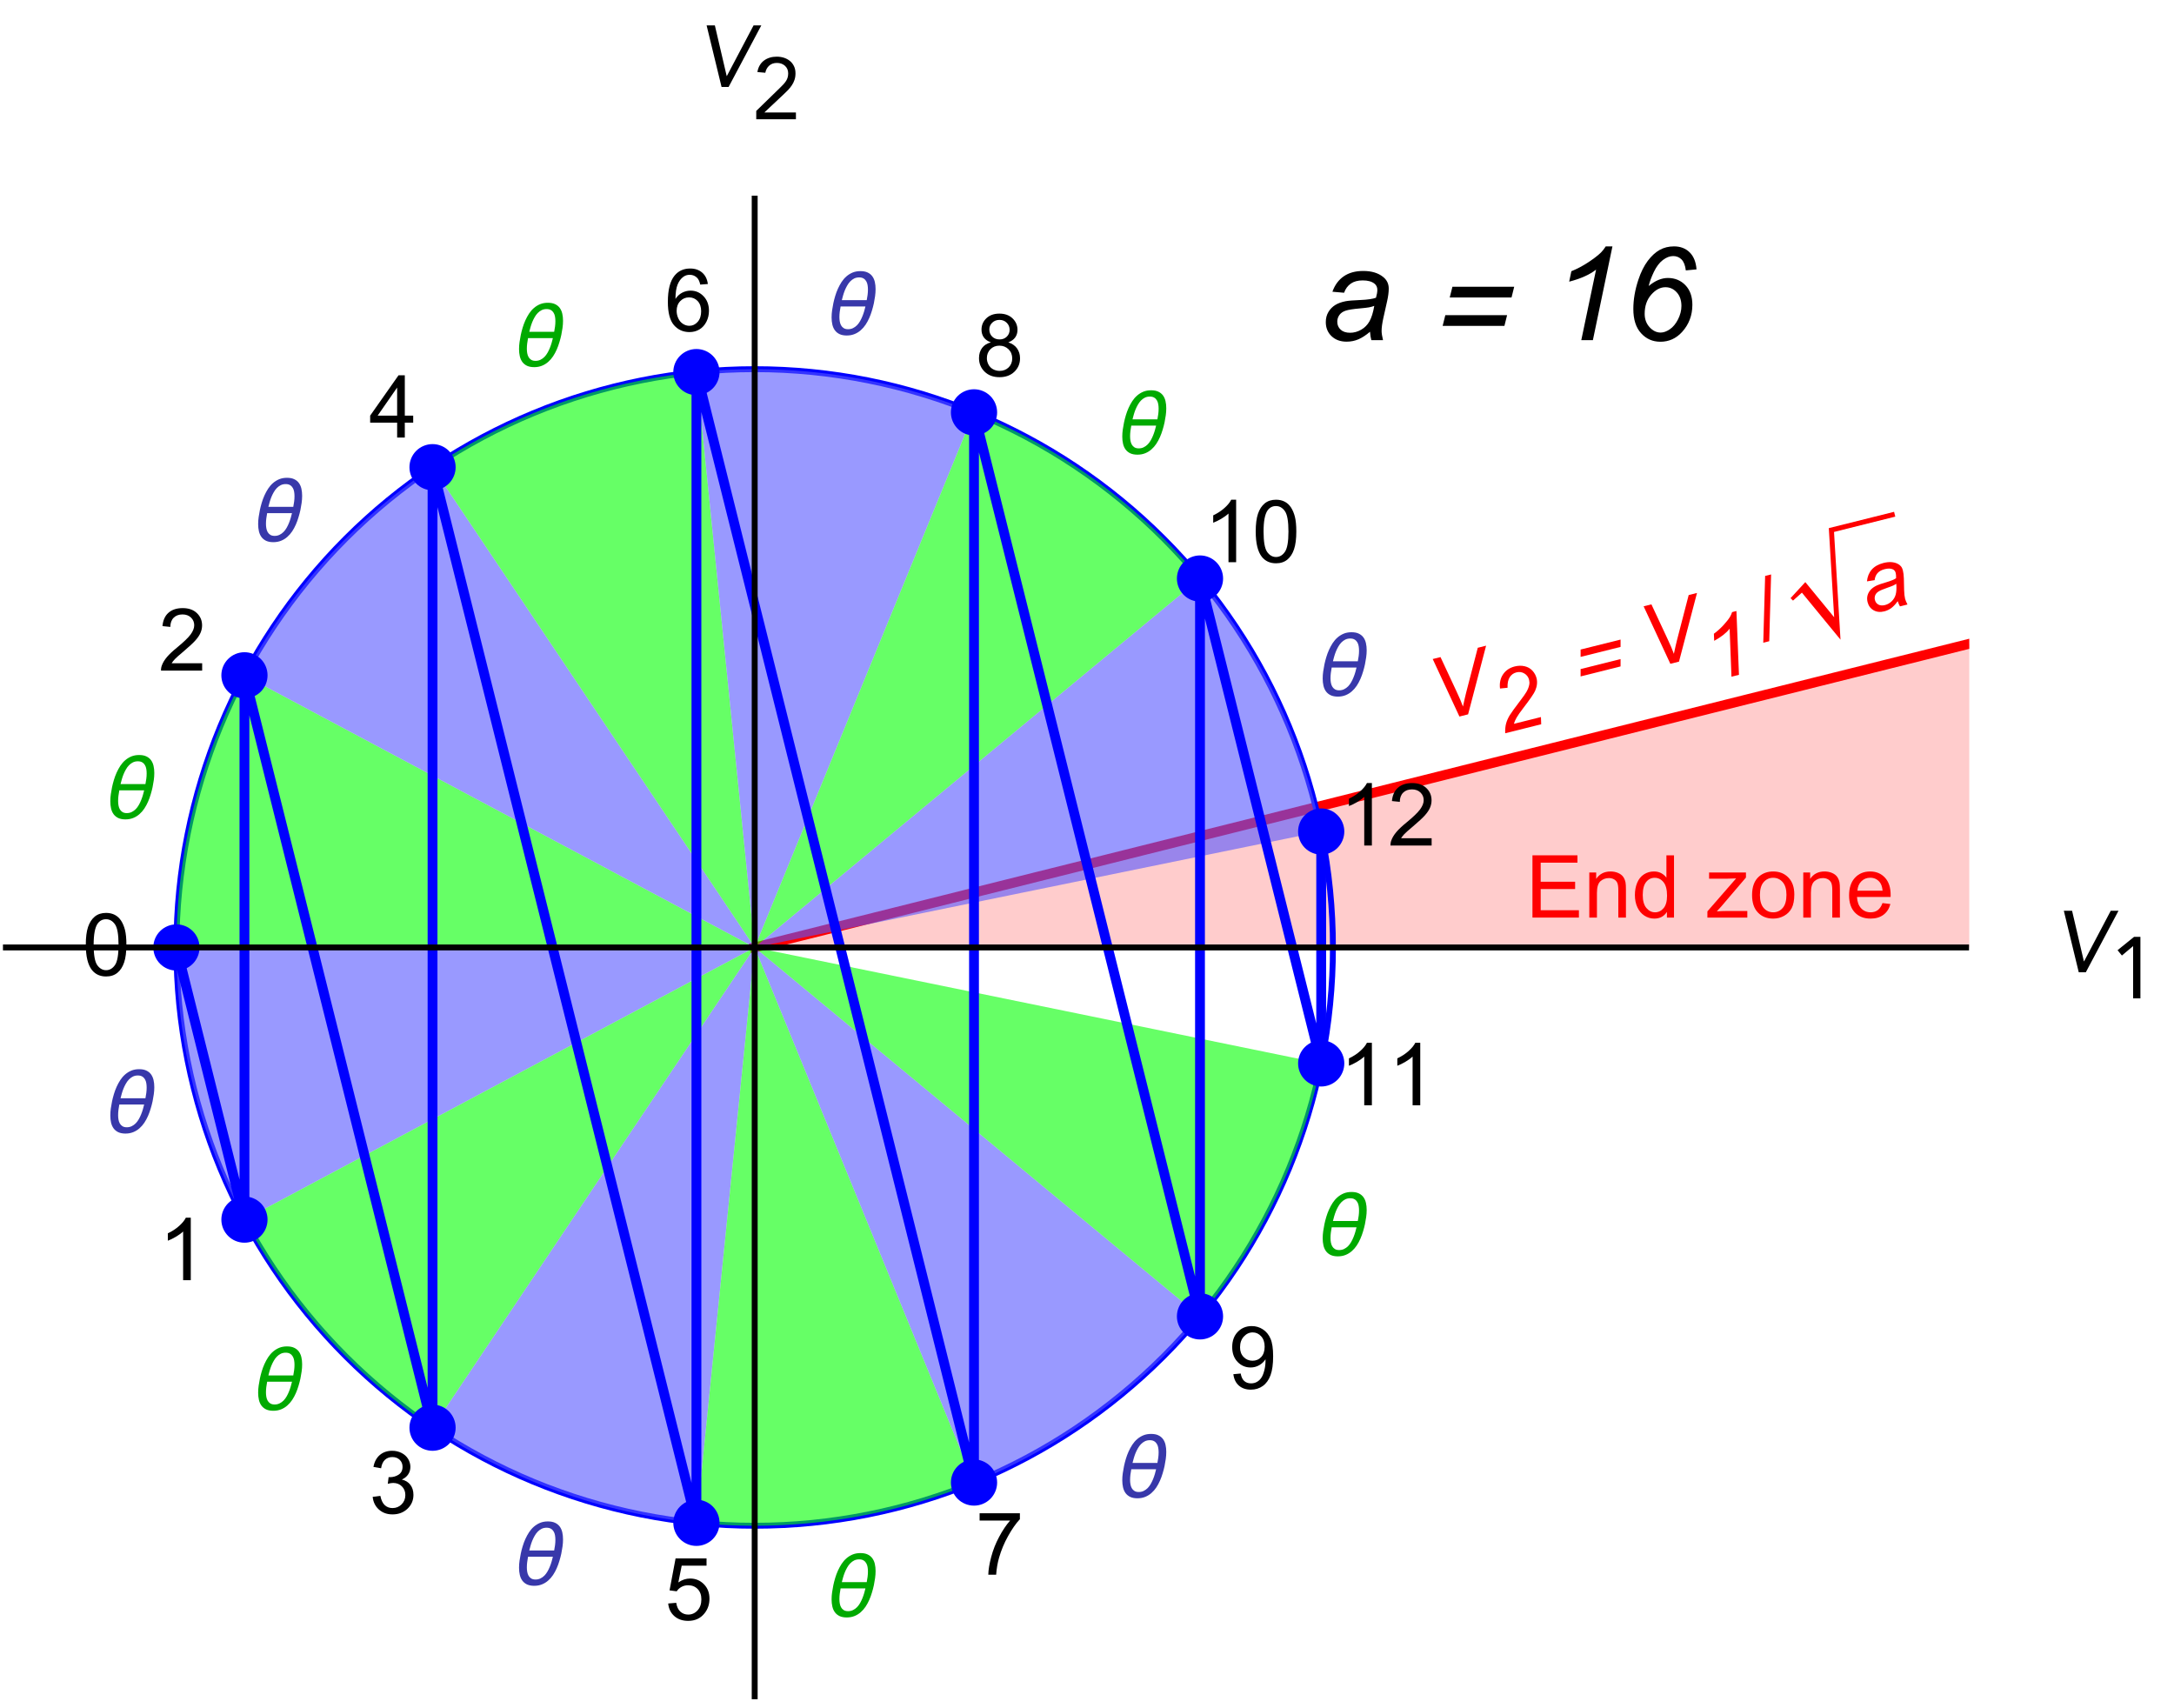 <?xml version="1.0" encoding="UTF-8"?>
<svg xmlns="http://www.w3.org/2000/svg" xmlns:xlink="http://www.w3.org/1999/xlink" width="350pt" height="275pt" viewBox="0 0 350 275" version="1.1">
<defs>
<g>
<symbol overflow="visible" id="glyph0-0">
<path style="stroke:none;" d=""/>
</symbol>
<symbol overflow="visible" id="glyph0-1">
<path style="stroke:none;" d="M 0.582 -4.941 C 0.582 -6.125 0.703 -7.082 0.945 -7.805 C 1.191 -8.527 1.555 -9.082 2.035 -9.477 C 2.516 -9.867 3.121 -10.062 3.848 -10.062 C 4.387 -10.062 4.859 -9.953 5.266 -9.738 C 5.672 -9.523 6.004 -9.211 6.27 -8.801 C 6.531 -8.395 6.742 -7.898 6.891 -7.312 C 7.039 -6.727 7.117 -5.938 7.117 -4.941 C 7.117 -3.766 6.996 -2.816 6.754 -2.094 C 6.512 -1.371 6.152 -0.816 5.672 -0.422 C 5.191 -0.027 4.582 0.172 3.848 0.172 C 2.883 0.172 2.125 -0.176 1.57 -0.867 C 0.91 -1.703 0.582 -3.059 0.582 -4.941 Z M 1.844 -4.941 C 1.844 -3.297 2.039 -2.203 2.422 -1.656 C 2.809 -1.113 3.285 -0.84 3.848 -0.84 C 4.414 -0.84 4.891 -1.113 5.273 -1.66 C 5.66 -2.207 5.852 -3.301 5.852 -4.941 C 5.852 -6.594 5.66 -7.688 5.273 -8.23 C 4.891 -8.773 4.41 -9.043 3.836 -9.043 C 3.27 -9.043 2.82 -8.805 2.48 -8.328 C 2.059 -7.715 1.844 -6.586 1.844 -4.941 Z M 1.844 -4.941 "/>
</symbol>
<symbol overflow="visible" id="glyph0-2">
<path style="stroke:none;" d="M 5.215 0 L 3.984 0 L 3.984 -7.84 C 3.688 -7.559 3.301 -7.277 2.82 -6.992 C 2.34 -6.711 1.906 -6.5 1.523 -6.359 L 1.523 -7.547 C 2.211 -7.871 2.812 -8.262 3.328 -8.723 C 3.844 -9.184 4.207 -9.629 4.422 -10.062 L 5.215 -10.062 Z M 5.215 0 "/>
</symbol>
<symbol overflow="visible" id="glyph0-3">
<path style="stroke:none;" d="M 7.047 -1.184 L 7.047 0 L 0.422 0 C 0.414 -0.297 0.461 -0.582 0.566 -0.855 C 0.734 -1.305 1.008 -1.75 1.379 -2.188 C 1.75 -2.625 2.285 -3.133 2.988 -3.703 C 4.078 -4.598 4.812 -5.305 5.195 -5.828 C 5.578 -6.352 5.77 -6.844 5.77 -7.309 C 5.77 -7.797 5.594 -8.207 5.246 -8.543 C 4.898 -8.875 4.445 -9.043 3.883 -9.043 C 3.289 -9.043 2.816 -8.867 2.461 -8.512 C 2.105 -8.156 1.926 -7.664 1.922 -7.035 L 0.656 -7.164 C 0.742 -8.109 1.07 -8.828 1.633 -9.32 C 2.199 -9.816 2.957 -10.062 3.91 -10.062 C 4.871 -10.062 5.633 -9.797 6.195 -9.262 C 6.754 -8.73 7.035 -8.07 7.035 -7.281 C 7.035 -6.879 6.953 -6.484 6.789 -6.098 C 6.625 -5.711 6.352 -5.301 5.973 -4.875 C 5.59 -4.445 4.957 -3.859 4.074 -3.109 C 3.336 -2.492 2.863 -2.07 2.652 -1.848 C 2.441 -1.629 2.27 -1.406 2.133 -1.184 Z M 7.047 -1.184 "/>
</symbol>
<symbol overflow="visible" id="glyph0-4">
<path style="stroke:none;" d="M 0.586 -2.645 L 1.82 -2.809 C 1.961 -2.113 2.199 -1.609 2.539 -1.301 C 2.879 -0.992 3.293 -0.84 3.781 -0.84 C 4.359 -0.84 4.848 -1.043 5.246 -1.441 C 5.645 -1.844 5.844 -2.34 5.844 -2.934 C 5.844 -3.5 5.66 -3.965 5.289 -4.332 C 4.922 -4.699 4.453 -4.883 3.883 -4.883 C 3.648 -4.883 3.359 -4.836 3.016 -4.742 L 3.152 -5.824 C 3.234 -5.816 3.301 -5.812 3.352 -5.812 C 3.875 -5.812 4.344 -5.945 4.766 -6.219 C 5.184 -6.492 5.395 -6.914 5.395 -7.484 C 5.395 -7.938 5.242 -8.309 4.938 -8.605 C 4.633 -8.902 4.234 -9.051 3.754 -9.051 C 3.273 -9.051 2.875 -8.898 2.555 -8.602 C 2.238 -8.301 2.031 -7.848 1.941 -7.246 L 0.711 -7.465 C 0.859 -8.289 1.203 -8.93 1.734 -9.383 C 2.27 -9.836 2.934 -10.062 3.727 -10.062 C 4.273 -10.062 4.777 -9.945 5.234 -9.711 C 5.695 -9.477 6.047 -9.156 6.293 -8.75 C 6.535 -8.344 6.656 -7.914 6.656 -7.457 C 6.656 -7.023 6.543 -6.633 6.309 -6.273 C 6.078 -5.918 5.734 -5.637 5.277 -5.43 C 5.871 -5.293 6.328 -5.008 6.656 -4.578 C 6.984 -4.148 7.148 -3.605 7.148 -2.961 C 7.148 -2.086 6.832 -1.344 6.195 -0.734 C 5.555 -0.125 4.75 0.18 3.773 0.18 C 2.895 0.18 2.164 -0.086 1.582 -0.609 C 1 -1.133 0.672 -1.812 0.586 -2.645 Z M 0.586 -2.645 "/>
</symbol>
<symbol overflow="visible" id="glyph0-5">
<path style="stroke:none;" d="M 4.523 0 L 4.523 -2.398 L 0.18 -2.398 L 0.18 -3.527 L 4.75 -10.023 L 5.758 -10.023 L 5.758 -3.527 L 7.109 -3.527 L 7.109 -2.398 L 5.758 -2.398 L 5.758 0 Z M 4.523 -3.527 L 4.523 -8.047 L 1.387 -3.527 Z M 4.523 -3.527 "/>
</symbol>
<symbol overflow="visible" id="glyph0-6">
<path style="stroke:none;" d="M 0.582 -2.625 L 1.875 -2.734 C 1.969 -2.105 2.191 -1.633 2.539 -1.316 C 2.887 -1 3.309 -0.84 3.801 -0.84 C 4.395 -0.84 4.895 -1.062 5.305 -1.512 C 5.715 -1.957 5.922 -2.551 5.922 -3.289 C 5.922 -3.992 5.723 -4.543 5.328 -4.949 C 4.934 -5.355 4.418 -5.559 3.781 -5.559 C 3.383 -5.559 3.027 -5.469 2.707 -5.289 C 2.387 -5.109 2.137 -4.875 1.953 -4.586 L 0.801 -4.738 L 1.77 -9.883 L 6.754 -9.883 L 6.754 -8.711 L 2.754 -8.711 L 2.215 -6.016 C 2.816 -6.434 3.449 -6.645 4.109 -6.645 C 4.984 -6.645 5.723 -6.34 6.324 -5.734 C 6.926 -5.129 7.227 -4.352 7.227 -3.398 C 7.227 -2.492 6.961 -1.707 6.434 -1.047 C 5.789 -0.234 4.914 0.172 3.801 0.172 C 2.891 0.172 2.145 -0.086 1.57 -0.594 C 0.992 -1.105 0.664 -1.781 0.582 -2.625 Z M 0.582 -2.625 "/>
</symbol>
<symbol overflow="visible" id="glyph0-7">
<path style="stroke:none;" d="M 6.965 -7.566 L 5.742 -7.473 C 5.633 -7.953 5.477 -8.305 5.277 -8.523 C 4.945 -8.875 4.535 -9.051 4.047 -9.051 C 3.656 -9.051 3.312 -8.941 3.016 -8.723 C 2.629 -8.441 2.32 -8.027 2.098 -7.484 C 1.875 -6.941 1.758 -6.172 1.75 -5.168 C 2.047 -5.617 2.41 -5.953 2.836 -6.172 C 3.266 -6.391 3.715 -6.5 4.184 -6.5 C 5.004 -6.5 5.703 -6.199 6.277 -5.594 C 6.855 -4.992 7.145 -4.211 7.145 -3.254 C 7.145 -2.625 7.008 -2.039 6.738 -1.5 C 6.465 -0.961 6.094 -0.547 5.617 -0.258 C 5.145 0.027 4.609 0.172 4.008 0.172 C 2.98 0.172 2.145 -0.207 1.496 -0.961 C 0.852 -1.715 0.527 -2.957 0.527 -4.688 C 0.527 -6.625 0.883 -8.035 1.602 -8.914 C 2.227 -9.68 3.066 -10.062 4.121 -10.062 C 4.91 -10.062 5.555 -9.84 6.059 -9.398 C 6.562 -8.957 6.867 -8.348 6.965 -7.566 Z M 1.941 -3.246 C 1.941 -2.824 2.031 -2.418 2.211 -2.031 C 2.391 -1.645 2.645 -1.348 2.969 -1.145 C 3.289 -0.941 3.629 -0.84 3.984 -0.84 C 4.504 -0.84 4.953 -1.051 5.324 -1.469 C 5.699 -1.891 5.887 -2.457 5.887 -3.18 C 5.887 -3.871 5.703 -4.418 5.332 -4.816 C 4.961 -5.215 4.5 -5.414 3.938 -5.414 C 3.383 -5.414 2.91 -5.215 2.523 -4.816 C 2.137 -4.418 1.941 -3.895 1.941 -3.246 Z M 1.941 -3.246 "/>
</symbol>
<symbol overflow="visible" id="glyph0-8">
<path style="stroke:none;" d="M 0.664 -8.711 L 0.664 -9.891 L 7.148 -9.891 L 7.148 -8.934 C 6.512 -8.254 5.879 -7.352 5.254 -6.227 C 4.625 -5.102 4.141 -3.945 3.801 -2.754 C 3.555 -1.914 3.398 -1 3.328 0 L 2.062 0 C 2.078 -0.789 2.234 -1.742 2.531 -2.859 C 2.828 -3.977 3.25 -5.051 3.805 -6.086 C 4.359 -7.125 4.945 -8 5.57 -8.711 Z M 0.664 -8.711 "/>
</symbol>
<symbol overflow="visible" id="glyph0-9">
<path style="stroke:none;" d="M 2.477 -5.434 C 1.965 -5.621 1.586 -5.887 1.34 -6.234 C 1.094 -6.582 0.969 -6.996 0.969 -7.477 C 0.969 -8.207 1.234 -8.82 1.758 -9.316 C 2.281 -9.812 2.977 -10.062 3.848 -10.062 C 4.723 -10.062 5.43 -9.809 5.961 -9.301 C 6.492 -8.793 6.762 -8.172 6.762 -7.445 C 6.762 -6.98 6.641 -6.574 6.395 -6.23 C 6.152 -5.887 5.781 -5.621 5.285 -5.434 C 5.898 -5.234 6.367 -4.91 6.688 -4.465 C 7.008 -4.016 7.172 -3.484 7.172 -2.863 C 7.172 -2.008 6.867 -1.289 6.262 -0.703 C 5.656 -0.121 4.859 0.172 3.867 0.172 C 2.879 0.172 2.082 -0.121 1.477 -0.707 C 0.871 -1.293 0.566 -2.023 0.566 -2.898 C 0.566 -3.551 0.734 -4.098 1.062 -4.535 C 1.395 -4.977 1.863 -5.273 2.477 -5.434 Z M 2.227 -7.52 C 2.227 -7.047 2.383 -6.656 2.688 -6.359 C 2.992 -6.059 3.387 -5.906 3.875 -5.906 C 4.352 -5.906 4.738 -6.055 5.043 -6.355 C 5.344 -6.652 5.496 -7.02 5.496 -7.453 C 5.496 -7.902 5.34 -8.281 5.027 -8.59 C 4.715 -8.898 4.328 -9.051 3.863 -9.051 C 3.395 -9.051 3.004 -8.898 2.695 -8.602 C 2.383 -8.301 2.227 -7.938 2.227 -7.52 Z M 1.832 -2.891 C 1.832 -2.539 1.914 -2.203 2.082 -1.875 C 2.25 -1.547 2.496 -1.289 2.824 -1.109 C 3.152 -0.93 3.504 -0.84 3.883 -0.84 C 4.469 -0.84 4.957 -1.031 5.34 -1.406 C 5.723 -1.785 5.914 -2.266 5.914 -2.852 C 5.914 -3.445 5.715 -3.934 5.32 -4.32 C 4.926 -4.707 4.434 -4.902 3.844 -4.902 C 3.266 -4.902 2.785 -4.711 2.402 -4.328 C 2.023 -3.945 1.832 -3.465 1.832 -2.891 Z M 1.832 -2.891 "/>
</symbol>
<symbol overflow="visible" id="glyph0-10">
<path style="stroke:none;" d="M 0.766 -2.316 L 1.949 -2.426 C 2.047 -1.871 2.238 -1.469 2.523 -1.219 C 2.805 -0.969 3.168 -0.84 3.609 -0.84 C 3.988 -0.84 4.32 -0.926 4.605 -1.102 C 4.891 -1.273 5.121 -1.504 5.305 -1.793 C 5.488 -2.082 5.641 -2.477 5.762 -2.969 C 5.887 -3.461 5.945 -3.961 5.945 -4.469 C 5.945 -4.523 5.945 -4.609 5.941 -4.719 C 5.695 -4.324 5.359 -4.008 4.934 -3.762 C 4.508 -3.52 4.043 -3.398 3.547 -3.398 C 2.719 -3.398 2.016 -3.699 1.441 -4.301 C 0.867 -4.902 0.582 -5.695 0.582 -6.68 C 0.582 -7.695 0.879 -8.512 1.48 -9.133 C 2.078 -9.754 2.828 -10.062 3.734 -10.062 C 4.383 -10.062 4.98 -9.887 5.52 -9.535 C 6.059 -9.184 6.469 -8.684 6.75 -8.035 C 7.031 -7.387 7.172 -6.445 7.172 -5.215 C 7.172 -3.934 7.031 -2.914 6.754 -2.156 C 6.477 -1.398 6.062 -0.82 5.512 -0.422 C 4.965 -0.027 4.32 0.172 3.582 0.172 C 2.797 0.172 2.156 -0.047 1.66 -0.48 C 1.164 -0.918 0.867 -1.527 0.766 -2.316 Z M 5.805 -6.742 C 5.805 -7.445 5.617 -8.008 5.238 -8.422 C 4.863 -8.836 4.41 -9.043 3.883 -9.043 C 3.336 -9.043 2.859 -8.82 2.453 -8.375 C 2.047 -7.93 1.844 -7.348 1.844 -6.637 C 1.844 -6 2.039 -5.48 2.422 -5.082 C 2.809 -4.684 3.285 -4.484 3.848 -4.484 C 4.418 -4.484 4.887 -4.684 5.254 -5.082 C 5.621 -5.48 5.805 -6.035 5.805 -6.742 Z M 5.805 -6.742 "/>
</symbol>
<symbol overflow="visible" id="glyph0-11">
<path style="stroke:none;" d="M 1.109 0 L 1.109 -10.023 L 8.352 -10.023 L 8.352 -8.84 L 2.434 -8.84 L 2.434 -5.77 L 7.977 -5.77 L 7.977 -4.594 L 2.434 -4.594 L 2.434 -1.184 L 8.586 -1.184 L 8.586 0 Z M 1.109 0 "/>
</symbol>
<symbol overflow="visible" id="glyph0-12">
<path style="stroke:none;" d="M 0.922 0 L 0.922 -7.258 L 2.031 -7.258 L 2.031 -6.227 C 2.562 -7.023 3.332 -7.422 4.34 -7.422 C 4.777 -7.422 5.18 -7.344 5.547 -7.188 C 5.914 -7.031 6.188 -6.824 6.371 -6.57 C 6.555 -6.312 6.68 -6.012 6.754 -5.66 C 6.801 -5.434 6.82 -5.035 6.82 -4.465 L 6.82 0 L 5.594 0 L 5.594 -4.414 C 5.594 -4.918 5.543 -5.293 5.449 -5.539 C 5.352 -5.789 5.184 -5.988 4.938 -6.137 C 4.695 -6.285 4.41 -6.359 4.082 -6.359 C 3.559 -6.359 3.105 -6.191 2.723 -5.859 C 2.344 -5.527 2.152 -4.895 2.152 -3.965 L 2.152 0 Z M 0.922 0 "/>
</symbol>
<symbol overflow="visible" id="glyph0-13">
<path style="stroke:none;" d="M 5.633 0 L 5.633 -0.914 C 5.172 -0.195 4.496 0.164 3.602 0.164 C 3.023 0.164 2.492 0.004 2.008 -0.312 C 1.523 -0.633 1.145 -1.078 0.879 -1.652 C 0.613 -2.223 0.477 -2.879 0.477 -3.625 C 0.477 -4.348 0.598 -5.004 0.84 -5.594 C 1.082 -6.184 1.445 -6.637 1.93 -6.953 C 2.41 -7.266 2.949 -7.422 3.547 -7.422 C 3.984 -7.422 4.375 -7.332 4.719 -7.148 C 5.059 -6.961 5.336 -6.723 5.551 -6.426 L 5.551 -10.023 L 6.773 -10.023 L 6.773 0 Z M 1.742 -3.625 C 1.742 -2.695 1.938 -2 2.332 -1.539 C 2.723 -1.078 3.188 -0.848 3.719 -0.848 C 4.258 -0.848 4.715 -1.066 5.09 -1.508 C 5.465 -1.945 5.652 -2.617 5.652 -3.52 C 5.652 -4.516 5.461 -5.242 5.078 -5.707 C 4.695 -6.172 4.227 -6.406 3.664 -6.406 C 3.117 -6.406 2.66 -6.184 2.293 -5.734 C 1.926 -5.289 1.742 -4.586 1.742 -3.625 Z M 1.742 -3.625 "/>
</symbol>
<symbol overflow="visible" id="glyph0-14">
<path style="stroke:none;" d="M 0.273 0 L 0.273 -1 L 4.895 -6.305 C 4.371 -6.277 3.906 -6.262 3.508 -6.262 L 0.547 -6.262 L 0.547 -7.258 L 6.48 -7.258 L 6.48 -6.445 L 2.551 -1.84 L 1.789 -1 C 2.344 -1.039 2.859 -1.059 3.344 -1.059 L 6.699 -1.059 L 6.699 0 Z M 0.273 0 "/>
</symbol>
<symbol overflow="visible" id="glyph0-15">
<path style="stroke:none;" d="M 0.465 -3.629 C 0.465 -4.973 0.84 -5.969 1.586 -6.617 C 2.211 -7.156 2.973 -7.422 3.867 -7.422 C 4.867 -7.422 5.684 -7.098 6.316 -6.441 C 6.949 -5.789 7.266 -4.887 7.266 -3.734 C 7.266 -2.797 7.125 -2.062 6.848 -1.527 C 6.566 -0.992 6.156 -0.578 5.621 -0.281 C 5.086 0.016 4.504 0.164 3.867 0.164 C 2.852 0.164 2.031 -0.16 1.406 -0.812 C 0.777 -1.465 0.465 -2.402 0.465 -3.629 Z M 1.73 -3.629 C 1.73 -2.699 1.934 -2.004 2.336 -1.543 C 2.742 -1.078 3.254 -0.848 3.867 -0.848 C 4.48 -0.848 4.988 -1.078 5.395 -1.547 C 5.801 -2.012 6 -2.719 6 -3.672 C 6 -4.57 5.797 -5.25 5.391 -5.711 C 4.984 -6.172 4.477 -6.406 3.867 -6.406 C 3.254 -6.406 2.742 -6.176 2.336 -5.715 C 1.93 -5.254 1.73 -4.559 1.73 -3.629 Z M 1.73 -3.629 "/>
</symbol>
<symbol overflow="visible" id="glyph0-16">
<path style="stroke:none;" d="M 5.891 -2.336 L 7.164 -2.18 C 6.965 -1.438 6.594 -0.859 6.051 -0.453 C 5.508 -0.043 4.816 0.164 3.973 0.164 C 2.91 0.164 2.066 -0.164 1.445 -0.816 C 0.824 -1.469 0.512 -2.387 0.512 -3.57 C 0.512 -4.789 0.828 -5.738 1.457 -6.414 C 2.086 -7.086 2.902 -7.422 3.902 -7.422 C 4.875 -7.422 5.668 -7.094 6.281 -6.434 C 6.898 -5.773 7.203 -4.844 7.203 -3.645 C 7.203 -3.57 7.203 -3.461 7.199 -3.316 L 1.785 -3.316 C 1.828 -2.52 2.055 -1.906 2.461 -1.484 C 2.867 -1.059 3.371 -0.848 3.977 -0.848 C 4.43 -0.848 4.816 -0.965 5.133 -1.203 C 5.453 -1.441 5.707 -1.82 5.891 -2.336 Z M 1.852 -4.328 L 5.906 -4.328 C 5.852 -4.938 5.695 -5.395 5.441 -5.703 C 5.051 -6.176 4.543 -6.414 3.918 -6.414 C 3.352 -6.414 2.875 -6.223 2.492 -5.844 C 2.105 -5.465 1.895 -4.961 1.852 -4.328 Z M 1.852 -4.328 "/>
</symbol>
<symbol overflow="visible" id="glyph1-0">
<path style="stroke:none;" d=""/>
</symbol>
<symbol overflow="visible" id="glyph1-1">
<path style="stroke:none;" d="M 8.496 -7.293 C 8.496 -6.906 8.469 -6.523 8.414 -6.145 C 8.359 -5.766 8.293 -5.391 8.219 -5.012 C 8.137 -4.633 8.035 -4.242 7.914 -3.844 C 7.797 -3.441 7.652 -3.047 7.484 -2.664 C 7.316 -2.277 7.117 -1.914 6.891 -1.57 C 6.664 -1.23 6.402 -0.93 6.105 -0.672 C 5.809 -0.41 5.473 -0.203 5.102 -0.055 C 4.73 0.094 4.316 0.172 3.855 0.172 C 3.395 0.172 3.012 0.098 2.699 -0.047 C 2.391 -0.195 2.141 -0.398 1.949 -0.656 C 1.758 -0.914 1.621 -1.223 1.539 -1.574 C 1.457 -1.93 1.414 -2.312 1.414 -2.727 C 1.414 -3.113 1.441 -3.496 1.496 -3.875 C 1.551 -4.254 1.617 -4.633 1.695 -5.012 C 1.773 -5.383 1.871 -5.773 1.992 -6.176 C 2.113 -6.578 2.258 -6.973 2.43 -7.355 C 2.602 -7.738 2.801 -8.102 3.023 -8.445 C 3.25 -8.789 3.512 -9.094 3.812 -9.352 C 4.109 -9.609 4.445 -9.816 4.816 -9.969 C 5.188 -10.117 5.602 -10.191 6.055 -10.191 C 6.512 -10.191 6.895 -10.121 7.207 -9.973 C 7.52 -9.828 7.773 -9.625 7.965 -9.367 C 8.156 -9.105 8.293 -8.801 8.375 -8.445 C 8.457 -8.094 8.496 -7.707 8.496 -7.293 Z M 7.266 -7.238 C 7.266 -7.48 7.246 -7.719 7.207 -7.949 C 7.168 -8.184 7.098 -8.391 6.988 -8.57 C 6.883 -8.754 6.738 -8.902 6.551 -9.012 C 6.367 -9.125 6.133 -9.18 5.844 -9.18 C 5.555 -9.18 5.289 -9.121 5.055 -9.008 C 4.82 -8.891 4.609 -8.734 4.418 -8.539 C 4.23 -8.344 4.062 -8.117 3.922 -7.863 C 3.777 -7.609 3.648 -7.352 3.539 -7.078 C 3.43 -6.809 3.34 -6.535 3.262 -6.266 C 3.184 -5.992 3.117 -5.746 3.062 -5.516 L 7.07 -5.516 C 7.129 -5.805 7.176 -6.09 7.211 -6.375 C 7.25 -6.66 7.266 -6.949 7.266 -7.238 Z M 6.863 -4.504 L 2.863 -4.504 C 2.809 -4.219 2.766 -3.934 2.727 -3.648 C 2.691 -3.363 2.672 -3.078 2.672 -2.789 C 2.672 -2.551 2.691 -2.316 2.73 -2.086 C 2.77 -1.852 2.84 -1.645 2.941 -1.461 C 3.047 -1.273 3.188 -1.125 3.367 -1.012 C 3.547 -0.898 3.781 -0.84 4.066 -0.84 C 4.359 -0.84 4.625 -0.898 4.863 -1.016 C 5.102 -1.133 5.316 -1.285 5.508 -1.48 C 5.695 -1.672 5.863 -1.898 6.004 -2.148 C 6.148 -2.402 6.273 -2.664 6.383 -2.938 C 6.492 -3.207 6.586 -3.477 6.664 -3.75 C 6.742 -4.02 6.809 -4.273 6.863 -4.504 Z M 6.863 -4.504 "/>
</symbol>
<symbol overflow="visible" id="glyph2-0">
<path style="stroke:none;" d=""/>
</symbol>
<symbol overflow="visible" id="glyph2-1">
<path style="stroke:none;" d="M 8.039 -1.352 C 7.398 -0.801 6.777 -0.395 6.184 -0.137 C 5.59 0.117 4.953 0.246 4.277 0.246 C 3.273 0.246 2.461 -0.051 1.844 -0.641 C 1.23 -1.23 0.922 -1.988 0.922 -2.914 C 0.922 -3.52 1.062 -4.059 1.34 -4.527 C 1.617 -4.996 1.984 -5.371 2.441 -5.656 C 2.898 -5.938 3.461 -6.141 4.121 -6.266 C 4.539 -6.348 5.332 -6.414 6.496 -6.461 C 7.66 -6.508 8.496 -6.633 9.004 -6.828 C 9.148 -7.336 9.219 -7.754 9.219 -8.09 C 9.219 -8.52 9.062 -8.859 8.746 -9.105 C 8.316 -9.445 7.688 -9.617 6.859 -9.617 C 6.082 -9.617 5.441 -9.445 4.949 -9.102 C 4.453 -8.754 4.09 -8.266 3.867 -7.629 L 1.988 -7.793 C 2.371 -8.875 2.98 -9.699 3.809 -10.273 C 4.641 -10.848 5.688 -11.137 6.953 -11.137 C 8.301 -11.137 9.367 -10.812 10.152 -10.172 C 10.754 -9.695 11.055 -9.07 11.055 -8.305 C 11.055 -7.723 10.969 -7.051 10.797 -6.285 L 10.191 -3.578 C 10 -2.719 9.906 -2.016 9.906 -1.477 C 9.906 -1.133 9.98 -0.641 10.133 0 L 8.254 0 C 8.152 -0.355 8.078 -0.805 8.039 -1.352 Z M 8.727 -5.516 C 8.465 -5.414 8.188 -5.336 7.891 -5.281 C 7.594 -5.227 7.094 -5.168 6.398 -5.105 C 5.32 -5.012 4.555 -4.891 4.113 -4.742 C 3.668 -4.594 3.332 -4.359 3.105 -4.039 C 2.883 -3.719 2.77 -3.363 2.77 -2.973 C 2.77 -2.453 2.949 -2.027 3.309 -1.691 C 3.668 -1.355 4.176 -1.188 4.84 -1.188 C 5.453 -1.188 6.047 -1.352 6.613 -1.676 C 7.18 -2 7.629 -2.453 7.957 -3.035 C 8.285 -3.617 8.543 -4.445 8.727 -5.516 Z M 8.727 -5.516 "/>
</symbol>
<symbol overflow="visible" id="glyph2-2">
<path style="stroke:none;" d="M 5.055 0 L 7.434 -11.352 C 6.41 -10.543 4.965 -9.898 3.105 -9.414 L 3.457 -11.094 C 4.379 -11.465 5.289 -11.945 6.188 -12.539 C 7.086 -13.133 7.762 -13.656 8.215 -14.098 C 8.488 -14.371 8.746 -14.703 8.992 -15.094 L 10.07 -15.094 L 6.922 0 Z M 5.055 0 "/>
</symbol>
<symbol overflow="visible" id="glyph2-3">
<path style="stroke:none;" d="M 4.227 -8.715 C 4.746 -9.145 5.262 -9.469 5.777 -9.684 C 6.293 -9.898 6.805 -10.008 7.312 -10.008 C 8.453 -10.008 9.395 -9.617 10.141 -8.84 C 10.887 -8.059 11.258 -7.012 11.258 -5.691 C 11.258 -3.988 10.703 -2.531 9.598 -1.312 C 8.641 -0.266 7.477 0.258 6.109 0.258 C 4.867 0.258 3.828 -0.199 3 -1.113 C 2.168 -2.023 1.754 -3.324 1.754 -5.016 C 1.754 -6.523 2.02 -8.086 2.555 -9.699 C 2.965 -10.938 3.473 -11.957 4.074 -12.762 C 4.68 -13.562 5.324 -14.152 6.004 -14.531 C 6.684 -14.906 7.453 -15.094 8.305 -15.094 C 9.332 -15.094 10.168 -14.773 10.816 -14.137 C 11.469 -13.496 11.836 -12.582 11.926 -11.391 L 10.203 -11.227 C 10.105 -12.039 9.875 -12.629 9.512 -12.992 C 9.145 -13.355 8.699 -13.535 8.172 -13.535 C 7.617 -13.535 7.062 -13.32 6.5 -12.891 C 5.941 -12.461 5.457 -11.82 5.055 -10.977 C 4.652 -10.133 4.375 -9.379 4.227 -8.715 Z M 3.578 -4.227 C 3.578 -3.379 3.844 -2.664 4.367 -2.086 C 4.895 -1.508 5.488 -1.219 6.152 -1.219 C 6.617 -1.219 7.109 -1.395 7.629 -1.75 C 8.148 -2.102 8.59 -2.637 8.953 -3.352 C 9.312 -4.07 9.496 -4.785 9.496 -5.496 C 9.496 -6.414 9.242 -7.145 8.742 -7.695 C 8.238 -8.246 7.633 -8.52 6.922 -8.52 C 6.102 -8.52 5.34 -8.121 4.633 -7.316 C 3.93 -6.512 3.578 -5.484 3.578 -4.227 Z M 3.578 -4.227 "/>
</symbol>
<symbol overflow="visible" id="glyph3-0">
<path style="stroke:none;" d=""/>
</symbol>
<symbol overflow="visible" id="glyph3-1">
<path style="stroke:none;" d="M 12.824 -6.871 L 2.875 -6.871 L 3.309 -8.594 L 13.254 -8.594 Z M 11.68 -2.297 L 1.734 -2.297 L 2.164 -4.02 L 12.109 -4.02 Z M 11.68 -2.297 "/>
</symbol>
<symbol overflow="visible" id="glyph4-0">
<path style="stroke:none;" d=""/>
</symbol>
<symbol overflow="visible" id="glyph4-1">
<path style="stroke:none;" d="M 3.555 -0.887 L -0.746 -10.145 L 0.508 -10.457 L 3.082 -4.941 C 3.555 -3.941 3.902 -3.125 4.125 -2.496 C 4.324 -3.43 4.492 -4.172 4.633 -4.723 L 6.508 -11.957 L 7.848 -12.293 L 4.949 -1.238 Z M 3.555 -0.887 "/>
</symbol>
<symbol overflow="visible" id="glyph4-2">
<path style="stroke:none;" d="M 0.797 -0.199 C 0.773 -0.809 0.824 -1.336 0.945 -1.781 C 1.066 -2.227 1.266 -2.672 1.539 -3.117 C 1.812 -3.559 2.367 -4.32 3.191 -5.406 C 3.695 -6.062 4.031 -6.539 4.203 -6.836 C 4.449 -7.262 4.605 -7.66 4.672 -8.031 C 4.719 -8.281 4.707 -8.539 4.641 -8.805 C 4.527 -9.25 4.277 -9.59 3.883 -9.824 C 3.488 -10.059 3.062 -10.117 2.602 -10 C 2.145 -9.887 1.789 -9.629 1.527 -9.227 C 1.266 -8.828 1.148 -8.258 1.176 -7.523 L -0.039 -7.402 C -0.141 -8.293 0.023 -9.059 0.457 -9.691 C 0.887 -10.328 1.516 -10.75 2.34 -10.957 C 2.895 -11.094 3.422 -11.105 3.93 -10.988 C 4.438 -10.871 4.852 -10.633 5.184 -10.273 C 5.512 -9.914 5.73 -9.512 5.844 -9.07 C 6.004 -8.426 5.93 -7.746 5.617 -7.035 C 5.43 -6.594 4.781 -5.652 3.676 -4.215 C 3.199 -3.598 2.855 -3.105 2.641 -2.73 C 2.426 -2.359 2.277 -2.02 2.199 -1.719 L 6.551 -2.809 L 6.594 -1.648 Z M 0.797 -0.199 "/>
</symbol>
<symbol overflow="visible" id="glyph4-3">
<path style="stroke:none;" d="M 3.27 -0.816 L 2.973 -8.543 C 2.441 -7.855 1.613 -7.203 0.488 -6.59 L 0.441 -7.734 C 0.977 -8.121 1.488 -8.582 1.977 -9.109 C 2.461 -9.641 2.812 -10.086 3.031 -10.445 C 3.164 -10.668 3.281 -10.926 3.375 -11.215 L 4.07 -11.391 L 4.477 -1.117 Z M 3.27 -0.816 "/>
</symbol>
<symbol overflow="visible" id="glyph4-4">
<path style="stroke:none;" d="M 4.98 -2.176 C 4.656 -1.715 4.32 -1.352 3.977 -1.09 C 3.633 -0.828 3.242 -0.641 2.805 -0.531 C 2.156 -0.371 1.582 -0.43 1.09 -0.715 C 0.598 -0.996 0.273 -1.438 0.125 -2.031 C 0.027 -2.426 0.031 -2.797 0.133 -3.145 C 0.238 -3.492 0.414 -3.793 0.664 -4.051 C 0.914 -4.309 1.242 -4.531 1.652 -4.719 C 1.91 -4.84 2.41 -5.008 3.156 -5.227 C 3.902 -5.445 4.422 -5.664 4.719 -5.871 C 4.73 -6.223 4.707 -6.508 4.652 -6.723 C 4.582 -7 4.43 -7.195 4.184 -7.305 C 3.852 -7.457 3.418 -7.465 2.883 -7.328 C 2.379 -7.203 1.992 -6.988 1.727 -6.688 C 1.465 -6.383 1.309 -6.008 1.266 -5.559 L 0.027 -5.363 C 0.102 -6.121 0.359 -6.754 0.801 -7.262 C 1.246 -7.766 1.879 -8.121 2.695 -8.328 C 3.566 -8.543 4.309 -8.508 4.922 -8.219 C 5.387 -8.008 5.684 -7.652 5.805 -7.16 C 5.898 -6.785 5.953 -6.332 5.969 -5.812 L 6.012 -3.961 C 6.027 -3.375 6.082 -2.906 6.168 -2.555 C 6.223 -2.336 6.352 -2.031 6.551 -1.637 L 5.34 -1.336 C 5.215 -1.547 5.094 -1.828 4.98 -2.176 Z M 4.75 -4.98 C 4.602 -4.871 4.434 -4.773 4.25 -4.691 C 4.066 -4.609 3.754 -4.488 3.312 -4.336 C 2.629 -4.102 2.156 -3.898 1.891 -3.73 C 1.629 -3.566 1.449 -3.359 1.355 -3.117 C 1.262 -2.871 1.246 -2.621 1.309 -2.371 C 1.395 -2.035 1.578 -1.789 1.863 -1.629 C 2.152 -1.469 2.508 -1.445 2.938 -1.551 C 3.336 -1.652 3.691 -1.852 4.008 -2.152 C 4.32 -2.453 4.539 -2.82 4.656 -3.25 C 4.773 -3.68 4.805 -4.254 4.75 -4.98 Z M 4.75 -4.98 "/>
</symbol>
<symbol overflow="visible" id="glyph5-0">
<path style="stroke:none;" d=""/>
</symbol>
<symbol overflow="visible" id="glyph5-1">
<path style="stroke:none;" d="M 7.184 -6.516 L 0.75 -4.91 L 0.75 -6.094 L 7.184 -7.699 Z M 7.184 -3.375 L 0.75 -1.766 L 0.75 -2.949 L 7.184 -4.559 Z M 7.184 -3.375 "/>
</symbol>
<symbol overflow="visible" id="glyph6-0">
<path style="stroke:none;" d=""/>
</symbol>
<symbol overflow="visible" id="glyph6-1">
<path style="stroke:none;" d="M 1.344 -10.664 L 1.043 0.086 L 0.082 0.324 L 0.383 -10.426 Z M 1.344 -10.664 "/>
</symbol>
<symbol overflow="visible" id="glyph7-0">
<path style="stroke:none;" d=""/>
</symbol>
<symbol overflow="visible" id="glyph7-1">
<path style="stroke:none;" d="M 1.262 -9.91 L 2.59 -9.91 L 4.492 -1.766 L 4.523 -1.766 L 8.82 -9.91 L 10.066 -9.91 L 4.801 0 L 3.668 0 Z M 1.262 -9.91 "/>
</symbol>
<symbol overflow="visible" id="glyph8-0">
<path style="stroke:none;" d=""/>
</symbol>
<symbol overflow="visible" id="glyph8-1">
<path style="stroke:none;" d="M 5.039 0 L 3.863 0 L 3.863 -8.398 L 3.836 -8.398 L 2.059 -6.902 L 1.359 -7.758 L 4.02 -9.91 L 5.039 -9.91 Z M 5.039 0 "/>
</symbol>
<symbol overflow="visible" id="glyph8-2">
<path style="stroke:none;" d="M 0.699 -1.344 L 4.438 -4.984 C 4.672 -5.207 4.875 -5.414 5.055 -5.605 C 5.23 -5.797 5.379 -5.984 5.496 -6.168 C 5.613 -6.348 5.699 -6.539 5.754 -6.734 C 5.809 -6.93 5.84 -7.148 5.84 -7.391 C 5.84 -7.652 5.793 -7.887 5.699 -8.094 C 5.605 -8.297 5.477 -8.473 5.312 -8.617 C 5.148 -8.762 4.957 -8.875 4.738 -8.953 C 4.52 -9.031 4.285 -9.07 4.031 -9.07 C 3.527 -9.07 3.113 -8.926 2.785 -8.637 C 2.461 -8.348 2.25 -7.965 2.156 -7.488 L 0.883 -7.602 C 0.949 -8.004 1.07 -8.359 1.254 -8.672 C 1.434 -8.984 1.664 -9.246 1.938 -9.449 C 2.215 -9.656 2.523 -9.812 2.871 -9.918 C 3.215 -10.027 3.59 -10.078 3.988 -10.078 C 4.398 -10.078 4.789 -10.023 5.152 -9.906 C 5.516 -9.789 5.836 -9.617 6.109 -9.395 C 6.387 -9.172 6.605 -8.891 6.77 -8.555 C 6.934 -8.219 7.016 -7.832 7.016 -7.391 C 7.016 -7 6.961 -6.645 6.852 -6.328 C 6.746 -6.012 6.602 -5.719 6.418 -5.453 C 6.238 -5.188 6.031 -4.934 5.805 -4.695 C 5.574 -4.457 5.336 -4.223 5.082 -3.988 L 2.031 -1.121 L 2.031 -1.094 L 7.086 -1.094 L 7.086 0 L 0.699 0 Z M 0.699 -1.344 "/>
</symbol>
</g>
<clipPath id="clip1">
  <path d="M 121 82 L 317.039 82 L 317.039 153 L 121 153 Z M 121 82 "/>
</clipPath>
<clipPath id="clip2">
  <path d="M 114 75 L 317.039 75 L 317.039 160 L 114 160 Z M 114 75 "/>
</clipPath>
<clipPath id="clip3">
  <path d="M 212 101 L 220.559 101 L 220.559 113 L 212 113 Z M 212 101 "/>
</clipPath>
<clipPath id="clip4">
  <path d="M 212 191 L 220.559 191 L 220.559 203 L 212 203 Z M 212 191 "/>
</clipPath>
<clipPath id="clip5">
  <path d="M 252 39 L 273.602 39 L 273.602 56 L 252 56 Z M 252 39 "/>
</clipPath>
<clipPath id="clip6">
  <path d="M 230 103 L 242 103 L 242 116 L 230 116 Z M 230 103 "/>
</clipPath>
<clipPath id="clip7">
  <path d="M 226.312 99.988 L 232.133 123.27 L 314.594 102.656 L 308.773 79.371 Z M 226.312 99.988 "/>
</clipPath>
<clipPath id="clip8">
  <path d="M 225.098 99.262 L 231.402 124.484 L 315.805 103.383 L 309.5 78.16 Z M 225.098 99.262 "/>
</clipPath>
<clipPath id="clip9">
  <path d="M 239 106 L 250 106 L 250 119 L 239 119 Z M 239 106 "/>
</clipPath>
<clipPath id="clip10">
  <path d="M 226.312 99.988 L 232.133 123.27 L 314.594 102.656 L 308.773 79.371 Z M 226.312 99.988 "/>
</clipPath>
<clipPath id="clip11">
  <path d="M 225.098 99.262 L 231.402 124.484 L 315.805 103.383 L 309.5 78.16 Z M 225.098 99.262 "/>
</clipPath>
<clipPath id="clip12">
  <path d="M 254 102 L 261 102 L 261 109 L 254 109 Z M 254 102 "/>
</clipPath>
<clipPath id="clip13">
  <path d="M 226.312 99.988 L 232.133 123.27 L 314.594 102.656 L 308.773 79.371 Z M 226.312 99.988 "/>
</clipPath>
<clipPath id="clip14">
  <path d="M 225.098 99.262 L 231.402 124.484 L 315.805 103.383 L 309.5 78.16 Z M 225.098 99.262 "/>
</clipPath>
<clipPath id="clip15">
  <path d="M 264 95 L 276 95 L 276 108 L 264 108 Z M 264 95 "/>
</clipPath>
<clipPath id="clip16">
  <path d="M 226.312 99.988 L 232.133 123.27 L 314.594 102.656 L 308.773 79.371 Z M 226.312 99.988 "/>
</clipPath>
<clipPath id="clip17">
  <path d="M 225.098 99.262 L 231.402 124.484 L 315.805 103.383 L 309.5 78.16 Z M 225.098 99.262 "/>
</clipPath>
<clipPath id="clip18">
  <path d="M 275 98 L 282 98 L 282 110 L 275 110 Z M 275 98 "/>
</clipPath>
<clipPath id="clip19">
  <path d="M 226.312 99.988 L 232.133 123.27 L 314.594 102.656 L 308.773 79.371 Z M 226.312 99.988 "/>
</clipPath>
<clipPath id="clip20">
  <path d="M 225.098 99.262 L 231.402 124.484 L 315.805 103.383 L 309.5 78.16 Z M 225.098 99.262 "/>
</clipPath>
<clipPath id="clip21">
  <path d="M 281 92 L 288 92 L 288 104 L 281 104 Z M 281 92 "/>
</clipPath>
<clipPath id="clip22">
  <path d="M 226.312 99.988 L 232.133 123.27 L 314.594 102.656 L 308.773 79.371 Z M 226.312 99.988 "/>
</clipPath>
<clipPath id="clip23">
  <path d="M 225.098 99.262 L 231.402 124.484 L 315.805 103.383 L 309.5 78.16 Z M 225.098 99.262 "/>
</clipPath>
<clipPath id="clip24">
  <path d="M 288 82 L 306 82 L 306 103 L 288 103 Z M 288 82 "/>
</clipPath>
<clipPath id="clip25">
  <path d="M 226.312 99.988 L 232.133 123.27 L 314.594 102.656 L 308.773 79.371 Z M 226.312 99.988 "/>
</clipPath>
<clipPath id="clip26">
  <path d="M 225.098 99.262 L 231.402 124.484 L 315.805 103.383 L 309.5 78.16 Z M 225.098 99.262 "/>
</clipPath>
<clipPath id="clip27">
  <path d="M 299 89 L 308 89 L 308 99 L 299 99 Z M 299 89 "/>
</clipPath>
<clipPath id="clip28">
  <path d="M 226.312 99.988 L 232.133 123.27 L 314.594 102.656 L 308.773 79.371 Z M 226.312 99.988 "/>
</clipPath>
<clipPath id="clip29">
  <path d="M 225.098 99.262 L 231.402 124.484 L 315.805 103.383 L 309.5 78.16 Z M 225.098 99.262 "/>
</clipPath>
<clipPath id="clip30">
  <path d="M 24 148.078 L 33 148.078 L 33 157 L 24 157 Z M 24 148.078 "/>
</clipPath>
<clipPath id="clip31">
  <path d="M 35 104.16 L 44 104.16 L 44 113 L 35 113 Z M 35 104.16 "/>
</clipPath>
<clipPath id="clip32">
  <path d="M 65.039 226 L 74 226 L 74 234 L 65.039 234 Z M 65.039 226 "/>
</clipPath>
<clipPath id="clip33">
  <path d="M 65.039 71 L 74 71 L 74 79 L 65.039 79 Z M 65.039 71 "/>
</clipPath>
<clipPath id="clip34">
  <path d="M 153 234.238 L 161 234.238 L 161 243 L 153 243 Z M 153 234.238 "/>
</clipPath>
<clipPath id="clip35">
  <path d="M 208.32 167 L 217 167 L 217 175 L 208.32 175 Z M 208.32 167 "/>
</clipPath>
<clipPath id="clip36">
  <path d="M 208.32 130 L 217 130 L 217 138 L 208.32 138 Z M 208.32 130 "/>
</clipPath>
</defs>
<g id="surface8">
<rect x="0" y="0" width="350" height="275" style="fill:rgb(99.998%,99.998%,99.998%);fill-opacity:1;stroke:none;"/>
<path style="fill:none;stroke-width:1;stroke-linecap:square;stroke-linejoin:miter;stroke:rgb(99.998%,99.998%,99.998%);stroke-opacity:1;stroke-miterlimit:10;" d="M 0 134.039 L 350.16 134.039 L 350.16 -141 L 0 -141 Z M 0 134.039 " transform="matrix(1,0,0,1,0,141)"/>
<g clip-path="url(#clip1)" clip-rule="nonzero">
<path style=" stroke:none;fill-rule:nonzero;fill:rgb(99.998%,0%,0%);fill-opacity:0.2;" d="M 121.5 152.523 L 400.785 152.523 L 400.785 82.703 L 400.691 82.727 L 400.594 82.75 L 400.5 82.773 L 400.402 82.797 L 400.211 82.848 L 400.113 82.871 L 400.02 82.895 L 399.637 82.988 L 399.445 83.039 L 399.348 83.062 L 399.254 83.086 L 398.484 83.277 L 398.102 83.375 L 397.91 83.422 L 397.816 83.445 L 397.719 83.469 L 396.184 83.852 L 395.418 84.043 L 395.035 84.141 L 394.844 84.188 L 394.746 84.211 L 394.652 84.234 L 389.156 85.609 L 383.266 87.082 L 377.84 88.441 L 372.301 89.824 L 366.371 91.309 L 360.898 92.676 L 355.035 94.141 L 349.062 95.633 L 343.551 97.012 L 337.648 98.488 L 332.203 99.848 L 326.648 101.238 L 320.703 102.723 L 315.219 104.094 L 309.336 105.566 L 303.918 106.918 L 298.391 108.301 L 292.469 109.781 L 287.012 111.148 L 281.156 112.609 L 275.195 114.102 L 269.691 115.477 L 263.797 116.949 L 258.363 118.309 L 252.82 119.695 L 246.883 121.18 L 241.406 122.547 L 235.535 124.016 L 229.559 125.512 L 224.039 126.891 L 218.129 128.367 L 212.68 129.73 L 200.883 132.68 L 195.391 134.051 L 189.504 135.523 L 184.078 136.879 L 178.547 138.262 L 172.617 139.746 L 167.152 141.109 L 155.324 144.066 L 149.816 145.445 L 143.914 146.922 L 138.473 148.281 L 132.926 149.668 L 126.98 151.152 L 124.238 151.84 L 122.871 152.184 L 122.184 152.352 L 121.84 152.438 L 121.672 152.48 L 121.586 152.504 Z M 121.5 152.523 "/>
</g>
<g clip-path="url(#clip2)" clip-rule="nonzero">
<path style="fill:none;stroke-width:1.583;stroke-linecap:square;stroke-linejoin:miter;stroke:rgb(99.998%,0%,0%);stroke-opacity:1;stroke-miterlimit:3.25;" d="M 121.5 152.523 L 121.586 152.504 L 121.672 152.48 L 121.84 152.438 L 122.184 152.352 L 122.871 152.184 L 124.238 151.84 L 126.98 151.152 L 132.926 149.668 L 138.473 148.281 L 143.914 146.922 L 149.816 145.445 L 155.324 144.066 L 167.152 141.109 L 172.617 139.746 L 178.547 138.262 L 184.078 136.879 L 189.504 135.523 L 195.391 134.051 L 200.883 132.68 L 212.68 129.73 L 218.129 128.367 L 224.039 126.891 L 229.559 125.512 L 235.535 124.016 L 241.406 122.547 L 246.883 121.18 L 252.82 119.695 L 258.363 118.309 L 263.797 116.949 L 269.691 115.477 L 275.195 114.102 L 281.156 112.609 L 287.012 111.148 L 292.469 109.781 L 298.391 108.301 L 303.918 106.918 L 309.336 105.566 L 315.219 104.094 L 320.703 102.723 L 326.648 101.238 L 332.203 99.848 L 337.648 98.488 L 343.551 97.012 L 349.062 95.633 L 355.035 94.141 L 360.898 92.676 L 366.371 91.309 L 372.301 89.824 L 377.84 88.441 L 383.266 87.082 L 389.156 85.609 L 394.652 84.234 L 394.746 84.211 L 394.844 84.188 L 395.035 84.141 L 395.418 84.043 L 396.184 83.852 L 397.719 83.469 L 397.816 83.445 L 397.91 83.422 L 398.102 83.375 L 398.484 83.277 L 399.254 83.086 L 399.348 83.062 L 399.445 83.039 L 399.637 82.988 L 400.02 82.895 L 400.113 82.871 L 400.211 82.848 L 400.402 82.797 L 400.5 82.773 L 400.594 82.75 L 400.691 82.727 L 400.785 82.703 "/>
</g>
<g style="fill:rgb(0%,0%,0%);fill-opacity:1;">
  <use xlink:href="#glyph0-1" x="13.232" y="157.024"/>
</g>
<g style="fill:rgb(0%,0%,0%);fill-opacity:1;">
  <use xlink:href="#glyph0-2" x="25.499" y="206.091"/>
</g>
<g style="fill:rgb(0%,0%,0%);fill-opacity:1;">
  <use xlink:href="#glyph0-3" x="25.499" y="107.957"/>
</g>
<g style="fill:rgb(0%,0%,0%);fill-opacity:1;">
  <use xlink:href="#glyph0-4" x="59.413" y="243.613"/>
</g>
<g style="fill:rgb(0%,0%,0%);fill-opacity:1;">
  <use xlink:href="#glyph0-5" x="59.413" y="70.436"/>
</g>
<g style="fill:rgb(0%,0%,0%);fill-opacity:1;">
  <use xlink:href="#glyph0-6" x="106.994" y="260.761"/>
</g>
<g style="fill:rgb(0%,0%,0%);fill-opacity:1;">
  <use xlink:href="#glyph0-7" x="106.994" y="53.288"/>
</g>
<g style="fill:rgb(0%,0%,0%);fill-opacity:1;">
  <use xlink:href="#glyph0-8" x="157.047" y="253.5"/>
</g>
<g style="fill:rgb(0%,0%,0%);fill-opacity:1;">
  <use xlink:href="#glyph0-9" x="157.047" y="60.548"/>
</g>
<g style="fill:rgb(0%,0%,0%);fill-opacity:1;">
  <use xlink:href="#glyph0-10" x="197.795" y="223.539"/>
</g>
<g style="fill:rgb(0%,0%,0%);fill-opacity:1;">
  <use xlink:href="#glyph0-2" x="193.795" y="90.509"/>
  <use xlink:href="#glyph0-1" x="201.581" y="90.509"/>
</g>
<g style="fill:rgb(0%,0%,0%);fill-opacity:1;">
  <use xlink:href="#glyph0-2" x="215.649" y="177.928"/>
  <use xlink:href="#glyph0-2" x="223.436" y="177.928"/>
</g>
<g style="fill:rgb(0%,0%,0%);fill-opacity:1;">
  <use xlink:href="#glyph0-2" x="215.649" y="136.121"/>
  <use xlink:href="#glyph0-3" x="223.436" y="136.121"/>
</g>
<path style="fill:none;stroke-width:0.95;stroke-linecap:square;stroke-linejoin:miter;stroke:rgb(0%,0%,99.998%);stroke-opacity:1;stroke-miterlimit:3.25;" d="M 214.594 152.523 C 214.594 127.832 204.785 104.156 187.328 86.695 C 169.867 69.238 146.191 59.43 121.5 59.43 C 96.809 59.43 73.129 69.238 55.672 86.695 C 38.211 104.156 28.402 127.832 28.402 152.523 C 28.402 177.215 38.211 200.895 55.672 218.352 C 73.129 235.812 96.809 245.621 121.5 245.621 C 146.191 245.621 169.867 235.812 187.328 218.352 C 204.785 200.895 214.594 177.215 214.594 152.523 Z M 214.594 152.523 "/>
<path style=" stroke:none;fill-rule:evenodd;fill:rgb(0%,99.998%,0%);fill-opacity:0.6;" d="M 121.5 152.523 L 39.355 108.715 C 32.164 122.199 28.402 137.242 28.402 152.523 Z M 121.5 152.523 "/>
<path style=" stroke:none;fill-rule:evenodd;fill:rgb(33.333%,33.333%,99.998%);fill-opacity:0.6;" d="M 121.5 152.523 L 69.637 75.215 C 56.945 83.727 46.547 95.23 39.355 108.715 Z M 121.5 152.523 "/>
<path style=" stroke:none;fill-rule:evenodd;fill:rgb(0%,99.998%,0%);fill-opacity:0.6;" d="M 121.5 152.523 L 112.121 59.902 C 96.918 61.441 82.324 66.699 69.637 75.215 Z M 121.5 152.523 "/>
<path style=" stroke:none;fill-rule:evenodd;fill:rgb(33.333%,33.333%,99.998%);fill-opacity:0.6;" d="M 121.5 152.523 L 156.809 66.387 C 142.672 60.59 127.324 58.363 112.121 59.902 Z M 121.5 152.523 "/>
<path style=" stroke:none;fill-rule:evenodd;fill:rgb(0%,99.998%,0%);fill-opacity:0.6;" d="M 121.5 152.523 L 193.191 93.137 C 183.445 81.367 170.949 72.18 156.809 66.387 Z M 121.5 152.523 "/>
<path style=" stroke:none;fill-rule:evenodd;fill:rgb(33.333%,33.333%,99.998%);fill-opacity:0.6;" d="M 121.5 152.523 L 212.703 133.859 C 209.641 118.891 202.941 104.902 193.191 93.137 Z M 121.5 152.523 "/>
<path style=" stroke:none;fill-rule:evenodd;fill:rgb(33.333%,33.333%,99.998%);fill-opacity:0.6;" d="M 121.5 152.523 L 28.402 152.523 C 28.402 167.805 32.164 182.852 39.355 196.336 Z M 121.5 152.523 "/>
<path style=" stroke:none;fill-rule:evenodd;fill:rgb(0%,99.998%,0%);fill-opacity:0.6;" d="M 121.5 152.523 L 39.355 196.336 C 46.547 209.816 56.945 221.324 69.637 229.836 Z M 121.5 152.523 "/>
<path style=" stroke:none;fill-rule:evenodd;fill:rgb(33.333%,33.333%,99.998%);fill-opacity:0.6;" d="M 121.5 152.523 L 69.637 229.836 C 82.324 238.348 96.918 243.605 112.121 245.145 Z M 121.5 152.523 "/>
<path style=" stroke:none;fill-rule:evenodd;fill:rgb(0%,99.998%,0%);fill-opacity:0.6;" d="M 121.5 152.523 L 112.121 245.145 C 127.324 246.688 142.672 244.461 156.809 238.664 Z M 121.5 152.523 "/>
<path style=" stroke:none;fill-rule:evenodd;fill:rgb(33.333%,33.333%,99.998%);fill-opacity:0.6;" d="M 121.5 152.523 L 156.809 238.664 C 170.949 232.867 183.445 223.68 193.191 211.914 Z M 121.5 152.523 "/>
<path style=" stroke:none;fill-rule:evenodd;fill:rgb(0%,99.998%,0%);fill-opacity:0.6;" d="M 121.5 152.523 L 193.191 211.914 C 202.941 200.145 209.641 186.16 212.703 171.188 Z M 121.5 152.523 "/>
<g style="fill:rgb(0%,66.666%,0%);fill-opacity:1;">
  <use xlink:href="#glyph1-1" x="16.345" y="131.736"/>
</g>
<g style="fill:rgb(22.221%,22.221%,66.666%);fill-opacity:1;">
  <use xlink:href="#glyph1-1" x="40.146" y="87.109"/>
</g>
<g style="fill:rgb(0%,66.666%,0%);fill-opacity:1;">
  <use xlink:href="#glyph1-1" x="82.148" y="58.933"/>
</g>
<g style="fill:rgb(22.221%,22.221%,66.666%);fill-opacity:1;">
  <use xlink:href="#glyph1-1" x="132.467" y="53.837"/>
</g>
<g style="fill:rgb(0%,66.666%,0%);fill-opacity:1;">
  <use xlink:href="#glyph1-1" x="179.265" y="73.021"/>
</g>
<g clip-path="url(#clip3)" clip-rule="nonzero">
<g style="fill:rgb(22.221%,22.221%,66.666%);fill-opacity:1;">
  <use xlink:href="#glyph1-1" x="211.53" y="111.97"/>
</g>
</g>
<g style="fill:rgb(22.221%,22.221%,66.666%);fill-opacity:1;">
  <use xlink:href="#glyph1-1" x="16.345" y="182.313"/>
</g>
<g style="fill:rgb(0%,66.666%,0%);fill-opacity:1;">
  <use xlink:href="#glyph1-1" x="40.146" y="226.94"/>
</g>
<g style="fill:rgb(22.221%,22.221%,66.666%);fill-opacity:1;">
  <use xlink:href="#glyph1-1" x="82.148" y="255.116"/>
</g>
<g style="fill:rgb(0%,66.666%,0%);fill-opacity:1;">
  <use xlink:href="#glyph1-1" x="132.467" y="260.211"/>
</g>
<g style="fill:rgb(22.221%,22.221%,66.666%);fill-opacity:1;">
  <use xlink:href="#glyph1-1" x="179.265" y="241.028"/>
</g>
<g clip-path="url(#clip4)" clip-rule="nonzero">
<g style="fill:rgb(0%,66.666%,0%);fill-opacity:1;">
  <use xlink:href="#glyph1-1" x="211.53" y="202.079"/>
</g>
</g>
<g style="fill:rgb(99.998%,0%,0%);fill-opacity:1;">
  <use xlink:href="#glyph0-11" x="245.607" y="147.715"/>
  <use xlink:href="#glyph0-12" x="254.945" y="147.715"/>
  <use xlink:href="#glyph0-13" x="262.731" y="147.715"/>
</g>
<g style="fill:rgb(99.998%,0%,0%);fill-opacity:1;">
  <use xlink:href="#glyph0-14" x="274.607" y="147.715"/>
  <use xlink:href="#glyph0-15" x="281.607" y="147.715"/>
  <use xlink:href="#glyph0-12" x="289.393" y="147.715"/>
  <use xlink:href="#glyph0-16" x="297.179" y="147.715"/>
</g>
<g style="fill:rgb(0%,0%,0%);fill-opacity:1;">
  <use xlink:href="#glyph2-1" x="212.523" y="54.757"/>
</g>
<g style="fill:rgb(0%,0%,0%);fill-opacity:1;">
  <use xlink:href="#glyph3-1" x="230.523" y="54.757"/>
</g>
<g clip-path="url(#clip5)" clip-rule="nonzero">
<g style="fill:rgb(0%,0%,0%);fill-opacity:1;">
  <use xlink:href="#glyph2-2" x="249.523" y="54.757"/>
  <use xlink:href="#glyph2-3" x="261.203" y="54.757"/>
</g>
</g>
<g clip-path="url(#clip6)" clip-rule="nonzero">
<g clip-path="url(#clip7)" clip-rule="nonzero">
<g clip-path="url(#clip8)" clip-rule="nonzero">
<g style="fill:rgb(99.998%,0%,0%);fill-opacity:1;">
  <use xlink:href="#glyph4-1" x="231.404" y="116.238"/>
</g>
</g>
</g>
</g>
<g clip-path="url(#clip9)" clip-rule="nonzero">
<g clip-path="url(#clip10)" clip-rule="nonzero">
<g clip-path="url(#clip11)" clip-rule="nonzero">
<g style="fill:rgb(99.998%,0%,0%);fill-opacity:1;">
  <use xlink:href="#glyph4-2" x="241.53" y="118.242"/>
</g>
</g>
</g>
</g>
<g clip-path="url(#clip12)" clip-rule="nonzero">
<g clip-path="url(#clip13)" clip-rule="nonzero">
<g clip-path="url(#clip14)" clip-rule="nonzero">
<g style="fill:rgb(99.998%,0%,0%);fill-opacity:1;">
  <use xlink:href="#glyph5-1" x="253.717" y="110.659"/>
</g>
</g>
</g>
</g>
<g clip-path="url(#clip15)" clip-rule="nonzero">
<g clip-path="url(#clip16)" clip-rule="nonzero">
<g clip-path="url(#clip17)" clip-rule="nonzero">
<g style="fill:rgb(99.998%,0%,0%);fill-opacity:1;">
  <use xlink:href="#glyph4-1" x="265.359" y="107.749"/>
</g>
</g>
</g>
</g>
<g clip-path="url(#clip18)" clip-rule="nonzero">
<g clip-path="url(#clip19)" clip-rule="nonzero">
<g clip-path="url(#clip20)" clip-rule="nonzero">
<g style="fill:rgb(99.998%,0%,0%);fill-opacity:1;">
  <use xlink:href="#glyph4-3" x="275.485" y="109.753"/>
</g>
</g>
</g>
</g>
<g clip-path="url(#clip21)" clip-rule="nonzero">
<g clip-path="url(#clip22)" clip-rule="nonzero">
<g clip-path="url(#clip23)" clip-rule="nonzero">
<g style="fill:rgb(99.998%,0%,0%);fill-opacity:1;">
  <use xlink:href="#glyph6-1" x="283.792" y="103.141"/>
</g>
</g>
</g>
</g>
<g clip-path="url(#clip24)" clip-rule="nonzero">
<g clip-path="url(#clip25)" clip-rule="nonzero">
<g clip-path="url(#clip26)" clip-rule="nonzero">
<path style=" stroke:none;fill-rule:evenodd;fill:rgb(99.998%,0%,0%);fill-opacity:1;" d="M 288.266 96.293 L 290.645 93.711 L 295.289 99.367 L 294.426 85.02 L 304.934 82.395 L 305.129 83.168 L 295.266 85.637 L 296.309 102.973 L 290.094 95.406 L 288.664 96.688 L 288.266 96.293 "/>
</g>
</g>
</g>
<g clip-path="url(#clip27)" clip-rule="nonzero">
<g clip-path="url(#clip28)" clip-rule="nonzero">
<g clip-path="url(#clip29)" clip-rule="nonzero">
<g style="fill:rgb(99.998%,0%,0%);fill-opacity:1;">
  <use xlink:href="#glyph4-4" x="300.54" y="98.954"/>
</g>
</g>
</g>
</g>
<path style="fill:none;stroke-width:1.583;stroke-linecap:square;stroke-linejoin:miter;stroke:rgb(0%,0%,99.998%);stroke-opacity:1;stroke-miterlimit:3.25;" d="M 28.402 152.523 L 39.355 196.336 L 39.355 108.715 L 69.637 229.836 L 69.637 75.215 L 112.121 245.145 L 112.121 59.902 L 156.809 238.664 L 156.809 66.387 L 193.191 211.914 L 193.191 93.137 L 212.703 171.188 L 212.703 133.859 "/>
<g clip-path="url(#clip30)" clip-rule="nonzero">
<path style=" stroke:none;fill-rule:evenodd;fill:rgb(0%,0%,99.998%);fill-opacity:1;" d="M 32.125 152.523 C 32.125 151.539 31.73 150.59 31.035 149.895 C 30.336 149.195 29.391 148.805 28.402 148.805 C 27.418 148.805 26.469 149.195 25.773 149.895 C 25.074 150.59 24.684 151.539 24.684 152.523 C 24.684 153.512 25.074 154.457 25.773 155.156 C 26.469 155.852 27.418 156.246 28.402 156.246 C 29.391 156.246 30.336 155.852 31.035 155.156 C 31.73 154.457 32.125 153.512 32.125 152.523 Z M 32.125 152.523 "/>
</g>
<path style=" stroke:none;fill-rule:evenodd;fill:rgb(0%,0%,99.998%);fill-opacity:1;" d="M 43.074 196.336 C 43.074 195.348 42.684 194.402 41.988 193.703 C 41.289 193.008 40.344 192.613 39.355 192.613 C 38.371 192.613 37.422 193.008 36.727 193.703 C 36.027 194.402 35.637 195.348 35.637 196.336 C 35.637 197.32 36.027 198.266 36.727 198.965 C 37.422 199.664 38.371 200.055 39.355 200.055 C 40.344 200.055 41.289 199.664 41.988 198.965 C 42.684 198.266 43.074 197.32 43.074 196.336 Z M 43.074 196.336 "/>
<g clip-path="url(#clip31)" clip-rule="nonzero">
<path style=" stroke:none;fill-rule:evenodd;fill:rgb(0%,0%,99.998%);fill-opacity:1;" d="M 43.074 108.715 C 43.074 107.727 42.684 106.781 41.988 106.086 C 41.289 105.387 40.344 104.996 39.355 104.996 C 38.371 104.996 37.422 105.387 36.727 106.086 C 36.027 106.781 35.637 107.727 35.637 108.715 C 35.637 109.703 36.027 110.648 36.727 111.344 C 37.422 112.043 38.371 112.434 39.355 112.434 C 40.344 112.434 41.289 112.043 41.988 111.344 C 42.684 110.648 43.074 109.703 43.074 108.715 Z M 43.074 108.715 "/>
</g>
<g clip-path="url(#clip32)" clip-rule="nonzero">
<path style=" stroke:none;fill-rule:evenodd;fill:rgb(0%,0%,99.998%);fill-opacity:1;" d="M 73.355 229.836 C 73.355 228.848 72.965 227.902 72.266 227.207 C 71.57 226.508 70.621 226.117 69.637 226.117 C 68.648 226.117 67.703 226.508 67.004 227.207 C 66.309 227.902 65.918 228.848 65.918 229.836 C 65.918 230.82 66.309 231.77 67.004 232.465 C 67.703 233.164 68.648 233.555 69.637 233.555 C 70.621 233.555 71.57 233.164 72.266 232.465 C 72.965 231.77 73.355 230.82 73.355 229.836 Z M 73.355 229.836 "/>
</g>
<g clip-path="url(#clip33)" clip-rule="nonzero">
<path style=" stroke:none;fill-rule:evenodd;fill:rgb(0%,0%,99.998%);fill-opacity:1;" d="M 73.355 75.215 C 73.355 74.227 72.965 73.281 72.266 72.582 C 71.57 71.887 70.621 71.492 69.637 71.492 C 68.648 71.492 67.703 71.887 67.004 72.582 C 66.309 73.281 65.918 74.227 65.918 75.215 C 65.918 76.199 66.309 77.145 67.004 77.844 C 67.703 78.543 68.648 78.934 69.637 78.934 C 70.621 78.934 71.57 78.543 72.266 77.844 C 72.965 77.145 73.355 76.199 73.355 75.215 Z M 73.355 75.215 "/>
</g>
<path style=" stroke:none;fill-rule:evenodd;fill:rgb(0%,0%,99.998%);fill-opacity:1;" d="M 115.84 245.145 C 115.84 244.16 115.449 243.215 114.75 242.516 C 114.051 241.816 113.105 241.426 112.121 241.426 C 111.133 241.426 110.188 241.816 109.488 242.516 C 108.793 243.215 108.398 244.16 108.398 245.145 C 108.398 246.133 108.793 247.078 109.488 247.777 C 110.188 248.473 111.133 248.867 112.121 248.867 C 113.105 248.867 114.051 248.473 114.75 247.777 C 115.449 247.078 115.84 246.133 115.84 245.145 Z M 115.84 245.145 "/>
<path style=" stroke:none;fill-rule:evenodd;fill:rgb(0%,0%,99.998%);fill-opacity:1;" d="M 115.84 59.902 C 115.84 58.914 115.449 57.969 114.75 57.273 C 114.051 56.574 113.105 56.184 112.121 56.184 C 111.133 56.184 110.188 56.574 109.488 57.273 C 108.793 57.969 108.398 58.914 108.398 59.902 C 108.398 60.891 108.793 61.836 109.488 62.531 C 110.188 63.23 111.133 63.621 112.121 63.621 C 113.105 63.621 114.051 63.23 114.75 62.531 C 115.449 61.836 115.84 60.891 115.84 59.902 Z M 115.84 59.902 "/>
<g clip-path="url(#clip34)" clip-rule="nonzero">
<path style=" stroke:none;fill-rule:evenodd;fill:rgb(0%,0%,99.998%);fill-opacity:1;" d="M 160.531 238.664 C 160.531 237.676 160.137 236.73 159.441 236.031 C 158.742 235.336 157.797 234.945 156.809 234.945 C 155.824 234.945 154.875 235.336 154.18 236.031 C 153.48 236.73 153.09 237.676 153.09 238.664 C 153.09 239.648 153.48 240.598 154.18 241.293 C 154.875 241.992 155.824 242.383 156.809 242.383 C 157.797 242.383 158.742 241.992 159.441 241.293 C 160.137 240.598 160.531 239.648 160.531 238.664 Z M 160.531 238.664 "/>
</g>
<path style=" stroke:none;fill-rule:evenodd;fill:rgb(0%,0%,99.998%);fill-opacity:1;" d="M 160.531 66.387 C 160.531 65.398 160.137 64.453 159.441 63.754 C 158.742 63.059 157.797 62.664 156.809 62.664 C 155.824 62.664 154.875 63.059 154.18 63.754 C 153.48 64.453 153.09 65.398 153.09 66.387 C 153.09 67.371 153.48 68.316 154.18 69.016 C 154.875 69.715 155.824 70.105 156.809 70.105 C 157.797 70.105 158.742 69.715 159.441 69.016 C 160.137 68.316 160.531 67.371 160.531 66.387 Z M 160.531 66.387 "/>
<path style=" stroke:none;fill-rule:evenodd;fill:rgb(0%,0%,99.998%);fill-opacity:1;" d="M 196.91 211.914 C 196.91 210.926 196.52 209.98 195.82 209.281 C 195.125 208.586 194.18 208.191 193.191 208.191 C 192.203 208.191 191.258 208.586 190.562 209.281 C 189.863 209.98 189.473 210.926 189.473 211.914 C 189.473 212.898 189.863 213.844 190.562 214.543 C 191.258 215.242 192.203 215.633 193.191 215.633 C 194.18 215.633 195.125 215.242 195.82 214.543 C 196.52 213.844 196.91 212.898 196.91 211.914 Z M 196.91 211.914 "/>
<path style=" stroke:none;fill-rule:evenodd;fill:rgb(0%,0%,99.998%);fill-opacity:1;" d="M 196.91 93.137 C 196.91 92.148 196.52 91.203 195.82 90.504 C 195.125 89.809 194.18 89.414 193.191 89.414 C 192.203 89.414 191.258 89.809 190.562 90.504 C 189.863 91.203 189.473 92.148 189.473 93.137 C 189.473 94.121 189.863 95.07 190.562 95.766 C 191.258 96.465 192.203 96.855 193.191 96.855 C 194.18 96.855 195.125 96.465 195.82 95.766 C 196.52 95.07 196.91 94.121 196.91 93.137 Z M 196.91 93.137 "/>
<g clip-path="url(#clip35)" clip-rule="nonzero">
<path style=" stroke:none;fill-rule:evenodd;fill:rgb(0%,0%,99.998%);fill-opacity:1;" d="M 216.426 171.188 C 216.426 170.203 216.031 169.254 215.336 168.559 C 214.637 167.859 213.691 167.469 212.703 167.469 C 211.719 167.469 210.773 167.859 210.074 168.559 C 209.375 169.254 208.984 170.203 208.984 171.188 C 208.984 172.176 209.375 173.121 210.074 173.82 C 210.773 174.516 211.719 174.91 212.703 174.91 C 213.691 174.91 214.637 174.516 215.336 173.82 C 216.031 173.121 216.426 172.176 216.426 171.188 Z M 216.426 171.188 "/>
</g>
<g clip-path="url(#clip36)" clip-rule="nonzero">
<path style=" stroke:none;fill-rule:evenodd;fill:rgb(0%,0%,99.998%);fill-opacity:1;" d="M 216.426 133.859 C 216.426 132.875 216.031 131.926 215.336 131.23 C 214.637 130.531 213.691 130.141 212.703 130.141 C 211.719 130.141 210.773 130.531 210.074 131.23 C 209.375 131.926 208.984 132.875 208.984 133.859 C 208.984 134.848 209.375 135.793 210.074 136.492 C 210.773 137.188 211.719 137.582 212.703 137.582 C 213.691 137.582 214.637 137.188 215.336 136.492 C 216.031 135.793 216.426 134.848 216.426 133.859 Z M 216.426 133.859 "/>
</g>
<path style="fill:none;stroke-width:0.95;stroke-linecap:butt;stroke-linejoin:miter;stroke:rgb(0%,0%,0%);stroke-opacity:1;stroke-miterlimit:3.25;" d="M 0.477 152.523 L 317 152.523 "/>
<g style="fill:rgb(0%,0%,0%);fill-opacity:1;">
  <use xlink:href="#glyph7-1" x="331" y="156.524"/>
</g>
<g style="fill:rgb(0%,0%,0%);fill-opacity:1;">
  <use xlink:href="#glyph8-1" x="339.554" y="160.724"/>
</g>
<path style="fill:none;stroke-width:0.95;stroke-linecap:butt;stroke-linejoin:miter;stroke:rgb(0%,0%,0%);stroke-opacity:1;stroke-miterlimit:3.25;" d="M 121.5 273.547 L 121.5 31.5 "/>
<g style="fill:rgb(0%,0%,0%);fill-opacity:1;">
  <use xlink:href="#glyph7-1" x="112.499" y="14"/>
</g>
<g style="fill:rgb(0%,0%,0%);fill-opacity:1;">
  <use xlink:href="#glyph8-2" x="121.053" y="19.2"/>
</g>
</g>
</svg>
